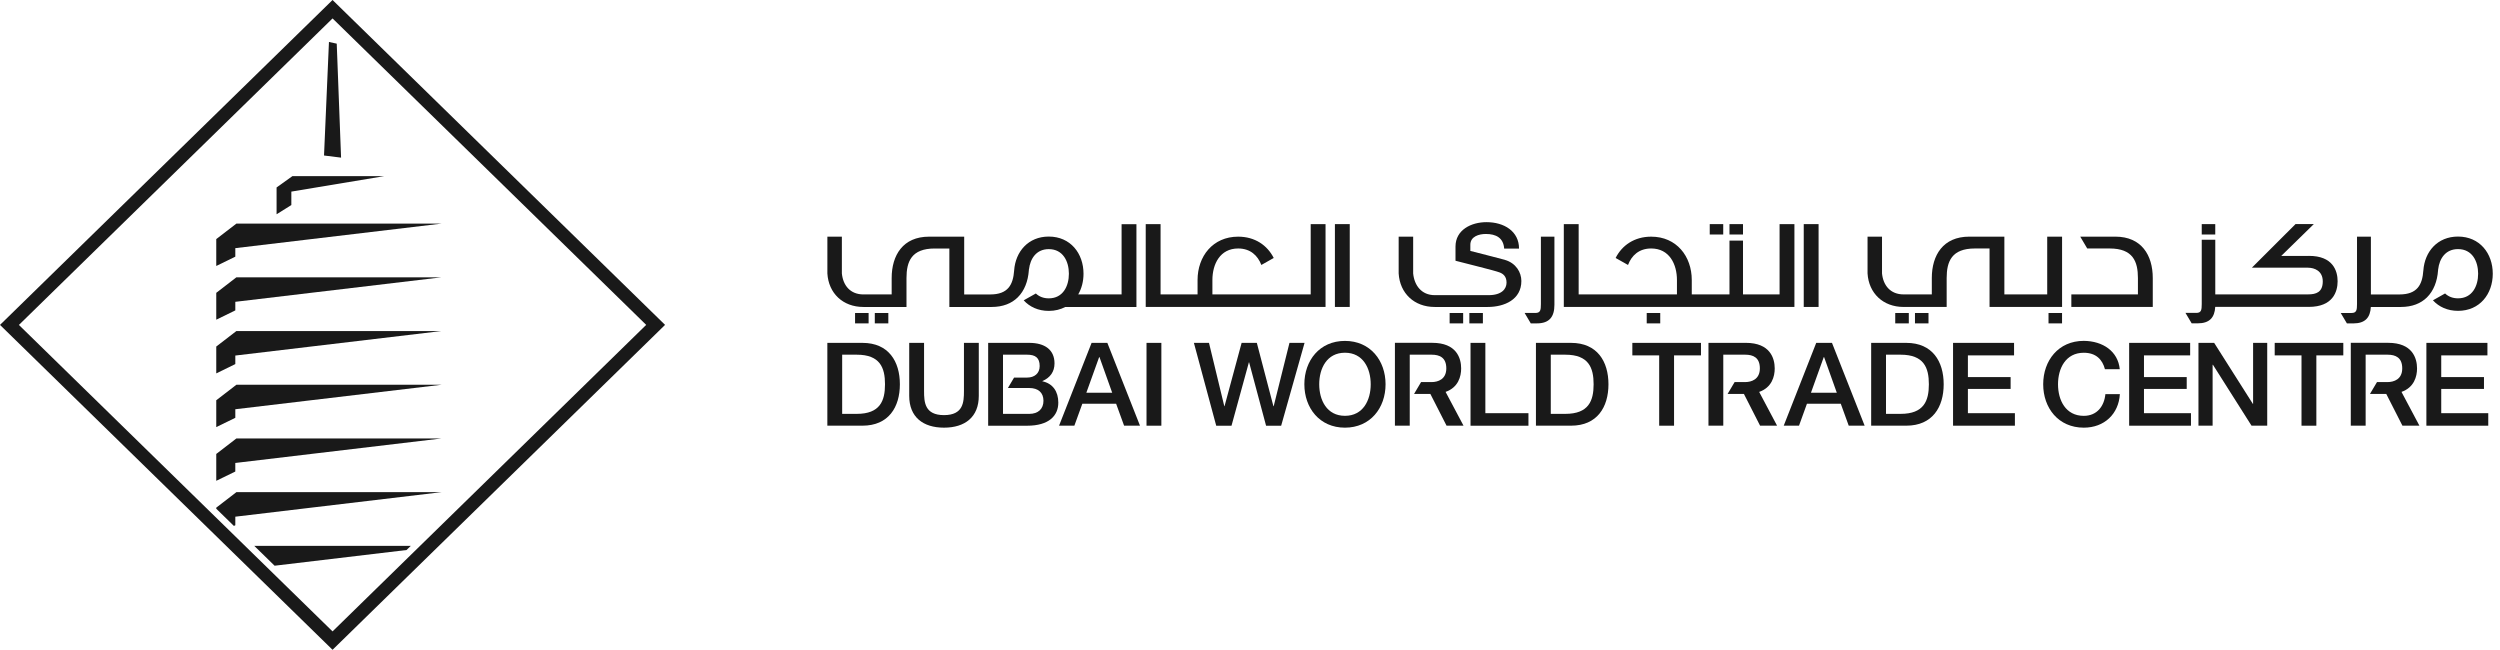 <svg viewBox="0 0 277 72" fill="none" xmlns="http://www.w3.org/2000/svg"><g clip-path="url(#clip0_7006_15933)"><path d="M36.846 0L0 36L36.846 71.997L73.69 35.997L36.846 0ZM36.846 2.041L71.598 35.997L36.846 69.959L2.095 36.003L36.846 2.041Z" fill="black" fill-opacity="0.9"></path><path d="M26.073 27.494L48.918 24.776H26.192L23.962 26.49V29.471L26.073 28.438V27.494Z" fill="black" fill-opacity="0.9"></path><path d="M37.31 4.837L36.448 4.649L35.902 17.23L37.791 17.466L37.31 4.837Z" fill="black" fill-opacity="0.9"></path><path d="M32.281 21.23L42.587 19.513H32.402L30.645 20.771V23.743L32.281 22.719V21.23Z" fill="black" fill-opacity="0.9"></path><path d="M26.073 57.249L48.918 54.531H26.192L23.962 56.248V56.366L25.917 58.273L26.073 58.198V57.249Z" fill="black" fill-opacity="0.9"></path><path d="M26.073 39.394L48.918 36.679H26.192L23.962 38.396V41.373L26.073 40.34V39.394Z" fill="black" fill-opacity="0.9"></path><path d="M26.073 33.441L48.918 30.726H26.192L23.962 32.446V35.423L26.073 34.391V33.441Z" fill="black" fill-opacity="0.9"></path><path d="M26.073 45.343L48.918 42.631H26.192L23.962 44.348V47.323L26.073 46.293V45.343Z" fill="black" fill-opacity="0.9"></path><path d="M26.192 48.581L23.962 50.298V53.273L26.071 52.246V51.296L48.918 48.581H26.192Z" fill="black" fill-opacity="0.9"></path><path d="M45.514 60.484H28.174L30.425 62.681L45.044 60.942L45.514 60.484Z" fill="black" fill-opacity="0.9"></path><path d="M132.284 37.99H133.956L135.652 45.008H135.677L137.571 37.99H139.257L141.094 45.008H141.124L142.873 37.99H144.545L141.953 47.17H140.281L138.403 40.15H138.376L136.451 47.17H134.757L132.284 37.99Z" fill="black" fill-opacity="0.9"></path><path d="M146.17 42.578C146.17 44.337 147.01 46.073 149.022 46.073C151.035 46.073 151.875 44.337 151.875 42.578C151.875 40.818 151.032 39.082 149.022 39.082C147.013 39.082 146.17 40.818 146.17 42.578ZM153.52 42.578C153.52 45.199 151.834 47.385 149.02 47.385C146.206 47.385 144.523 45.199 144.523 42.578C144.523 39.957 146.203 37.773 149.02 37.773C151.837 37.773 153.52 39.957 153.52 42.578Z" fill="black" fill-opacity="0.9"></path><path d="M162.934 37.99H164.578V45.781H169.352V47.17H162.934V37.99Z" fill="black" fill-opacity="0.9"></path><path d="M171.826 45.856H173.443C176.021 45.856 176.573 44.415 176.573 42.578C176.573 40.74 176.021 39.3 173.443 39.3H171.826V45.856ZM170.182 37.99H174.075C176.968 37.99 178.217 40.045 178.217 42.578C178.217 45.11 176.968 47.165 174.075 47.165H170.182V37.99Z" fill="black" fill-opacity="0.9"></path><path d="M180.864 37.99H188.469V39.377H185.485V47.167H183.837V39.377H180.864V37.99Z" fill="black" fill-opacity="0.9"></path><path d="M200.653 43.517H203.519L202.111 39.568H202.073L200.653 43.517ZM201.233 37.99H202.984L206.603 47.167H204.84L203.959 44.737H200.208L199.33 47.167H197.636L201.238 37.99H201.233Z" fill="black" fill-opacity="0.9"></path><path d="M208.969 45.856H210.589C213.167 45.856 213.719 44.418 213.719 42.578C213.719 40.737 213.167 39.3 210.589 39.3H208.969V45.856ZM207.325 37.99H211.218C214.111 37.99 215.36 40.045 215.36 42.578C215.36 45.11 214.111 47.165 211.218 47.165H207.325V37.99Z" fill="black" fill-opacity="0.9"></path><path d="M216.398 37.99H223.158V39.377H218.043V41.781H222.776V43.093H218.043V45.781H223.251V47.167H216.398V37.99Z" fill="black" fill-opacity="0.9"></path><path d="M233.228 40.909C232.951 39.852 232.253 39.085 230.883 39.085C228.871 39.085 228.028 40.821 228.028 42.58C228.028 44.34 228.871 46.076 230.883 46.076C232.344 46.076 233.148 45.011 233.277 43.669H234.881C234.752 45.869 233.159 47.385 230.883 47.385C228.066 47.385 226.386 45.199 226.386 42.578C226.386 39.957 228.066 37.768 230.883 37.768C233.003 37.784 234.675 38.927 234.87 40.906H233.225L233.228 40.909Z" fill="black" fill-opacity="0.9"></path><path d="M235.91 37.99H242.669V39.377H237.552V41.781H242.288V43.093H237.552V45.781H242.76V47.167H235.91V37.99Z" fill="black" fill-opacity="0.9"></path><path d="M243.589 37.99H245.33L249.618 44.751H249.643V37.99H251.208V47.167H249.47L245.195 40.418H245.157V47.167H243.589V37.99Z" fill="black" fill-opacity="0.9"></path><path d="M252.037 37.99H259.639V39.377H256.652V47.167H255.007V39.377H252.037V37.99Z" fill="black" fill-opacity="0.9"></path><path d="M268.844 37.99H275.607V39.377H270.489V41.781H275.225V43.093H270.489V45.781H275.7V47.167H268.844V37.99Z" fill="black" fill-opacity="0.9"></path><path d="M194.918 43.423C196.321 42.932 196.639 41.711 196.639 40.829C196.639 39.686 196.126 37.988 193.441 37.988H189.298V47.165H190.94V39.3H193.375C194.243 39.3 194.992 39.608 194.992 40.815C194.992 42.022 194.086 42.336 193.348 42.336H192.195L191.42 43.645H193.224L195.017 47.165H196.9L194.915 43.423H194.918Z" fill="black" fill-opacity="0.9"></path><path d="M266.088 43.42C267.491 42.929 267.809 41.706 267.809 40.826C267.809 39.683 267.296 37.985 264.614 37.985H260.468V47.165H262.113V39.3H264.548C265.415 39.3 266.168 39.608 266.168 40.815C266.168 42.022 265.259 42.336 264.52 42.336H263.37L262.593 43.645H264.397L266.19 47.167H268.073L266.085 43.423L266.088 43.42Z" fill="black" fill-opacity="0.9"></path><path d="M160.174 43.42C161.58 42.929 161.896 41.706 161.896 40.826C161.896 39.683 161.385 37.985 158.7 37.985H154.557V47.165H156.199V39.3H158.634C159.499 39.3 160.251 39.608 160.251 40.815C160.251 42.022 159.345 42.336 158.607 42.336H157.454L156.679 43.645H158.483L160.279 47.167H162.159L160.172 43.423L160.174 43.42Z" fill="black" fill-opacity="0.9"></path><path d="M93.312 45.856H94.929C97.51 45.856 98.059 44.418 98.059 42.578C98.059 40.737 97.507 39.3 94.929 39.3H93.312V45.856ZM91.67 37.99H95.561C98.457 37.99 99.706 40.045 99.706 42.578C99.706 45.11 98.457 47.165 95.561 47.165H91.67V37.99Z" fill="black" fill-opacity="0.9"></path><path d="M100.741 37.99H102.386V43.337C102.386 44.568 102.463 45.995 104.596 45.995C106.729 45.995 106.806 44.571 106.806 43.337V37.99H108.45V43.863C108.45 46.215 106.913 47.385 104.596 47.385C102.279 47.385 100.741 46.215 100.741 43.863V37.99Z" fill="black" fill-opacity="0.9"></path><path d="M120.366 43.517H123.232L121.823 39.568H121.785L120.366 43.517ZM120.945 37.99H122.694L126.312 47.167H124.55L123.668 44.737H119.921L119.039 47.167H117.343L120.948 37.99H120.945Z" fill="black" fill-opacity="0.9"></path><path d="M128.679 37.99H127.034V47.167H128.679V37.99Z" fill="black" fill-opacity="0.9"></path><path d="M114.037 45.856H111.133V39.3H113.815C114.71 39.3 115.196 39.632 115.196 40.56C115.196 41.384 114.603 41.835 113.815 41.835H112.36L111.676 42.991H114.037C115.039 42.991 115.616 43.506 115.616 44.404C115.616 45.303 115.039 45.858 114.037 45.858M115.501 42.245V42.218C116.355 41.859 116.84 41.191 116.84 40.265C116.84 38.736 115.734 37.99 114.051 37.99H109.488V47.17H113.801C116.234 47.17 117.26 46.052 117.26 44.611C117.26 43.366 116.643 42.492 115.501 42.248" fill="black" fill-opacity="0.9"></path><path d="M245.451 24.832H243.952V25.983H245.451V24.832Z" fill="black" fill-opacity="0.9"></path><path d="M234.386 26.22H230.491L231.265 27.531H233.752C236.33 27.531 236.882 28.972 236.882 30.809V32.623H229.505V34.01H238.527V30.809C238.527 28.277 237.277 26.22 234.384 26.22" fill="black" fill-opacity="0.9"></path><path d="M211.495 34.68H209.993V35.831H211.495V34.68Z" fill="black" fill-opacity="0.9"></path><path d="M213.678 34.68H212.179V35.831H213.678V34.68Z" fill="black" fill-opacity="0.9"></path><path d="M228.475 34.68H226.976V35.831H228.475V34.68Z" fill="black" fill-opacity="0.9"></path><path d="M228.476 26.22H226.831V32.623H222.084V26.22H218.191C215.297 26.22 214.045 28.274 214.045 30.809V32.62H210.921C209.463 32.62 208.659 31.63 208.527 30.294V26.22H206.924V30.294C207.056 32.494 208.648 34.01 210.921 34.01H215.69V30.809C215.69 28.969 216.245 27.531 218.82 27.531H220.442V34.01H228.478V26.22H228.476Z" fill="black" fill-opacity="0.9"></path><path d="M96.241 34.68H94.742V35.831H96.241V34.68Z" fill="black" fill-opacity="0.9"></path><path d="M98.427 34.68H96.928V35.831H98.427V34.68Z" fill="black" fill-opacity="0.9"></path><path d="M124.267 32.623H119.465C119.849 31.963 120.053 31.171 120.053 30.326C120.053 28.081 118.611 26.211 116.203 26.211C113.93 26.211 112.519 27.88 112.368 29.953C112.368 29.956 112.368 29.962 112.368 29.967C112.253 31.547 111.693 32.625 109.716 32.625H106.833V26.222H102.94C100.049 26.222 98.797 28.277 98.797 30.812V32.623H95.673C94.213 32.623 93.411 31.633 93.279 30.297V26.222H91.673V30.297C91.805 32.497 93.394 34.012 95.67 34.012H100.439V30.812C100.439 28.972 100.991 27.534 103.569 27.534H105.189V34.012H105.974H109.87C111.135 34.012 112.083 33.615 112.752 32.961C113.505 32.226 113.906 31.166 113.996 29.962C113.996 29.927 113.996 29.892 113.999 29.857L114.01 29.849C114.15 28.655 114.823 27.604 116.206 27.604C117.777 27.604 118.433 28.956 118.433 30.329C118.433 31.703 117.777 33.057 116.206 33.057C115.594 33.057 115.122 32.851 114.773 32.518L113.425 33.277C114.084 33.996 115.028 34.447 116.206 34.447C116.898 34.447 117.508 34.289 118.032 34.012H125.917V24.838H124.272V32.625L124.267 32.623Z" fill="black" fill-opacity="0.9"></path><path d="M255.806 28.355H252.762L256.369 24.83H254.343L249.506 29.661H255.716C256.454 29.661 257.363 30.023 257.363 31.177C257.363 32.389 256.611 32.617 255.743 32.617H245.453V26.563H243.952V33.693C243.952 34.348 243.899 34.669 243.348 34.669H242.151L242.837 35.826H243.507C244.827 35.826 245.382 35.174 245.448 34.004H255.809C258.494 34.004 259.008 32.309 259.008 31.163C259.008 30.018 258.494 28.336 255.809 28.352" fill="black" fill-opacity="0.9"></path><path d="M170.731 33.699C170.731 34.353 170.678 34.675 170.124 34.675H168.927L169.61 35.831H170.283C171.689 35.831 172.23 35.085 172.23 33.763V26.22H170.731V33.699Z" fill="black" fill-opacity="0.9"></path><path d="M193.125 24.832H191.626V25.983H193.125V24.832Z" fill="black" fill-opacity="0.9"></path><path d="M190.934 24.832H189.438V25.983H190.934V24.832Z" fill="black" fill-opacity="0.9"></path><path d="M197.175 32.623H193.125V26.657H191.626V32.623H187.448V31.027C187.448 28.406 185.765 26.222 182.951 26.222C181.089 26.222 179.722 27.18 179.011 28.583L180.384 29.358C180.779 28.312 181.6 27.531 182.951 27.531C184.966 27.531 185.806 29.267 185.806 31.027V32.623H174.915V24.835H173.27V34.01H198.822V24.835H197.177V32.623H197.175Z" fill="black" fill-opacity="0.9"></path><path d="M201.499 24.832H199.854V34.01H201.499V24.832Z" fill="black" fill-opacity="0.9"></path><path d="M166.744 28.792C166.258 28.65 163.06 27.842 162.914 27.802V27.121C162.914 26.193 163.875 25.924 164.636 25.924C165.767 25.924 166.582 26.362 166.662 27.545H168.309C168.309 25.629 166.662 24.615 164.702 24.615C163.005 24.615 161.27 25.476 161.27 27.314V28.891C162.56 29.237 165.492 29.937 166.148 30.182C166.53 30.324 166.925 30.608 166.925 31.311C166.925 32.014 166.385 32.703 164.941 32.703H158.969C157.509 32.703 156.71 31.633 156.578 30.3V26.222H154.972V30.3C155.104 32.497 156.696 34.012 158.969 34.012H164.833C166.7 34.012 168.567 33.191 168.567 31.134C168.567 30.182 167.977 29.154 166.742 28.795" fill="black" fill-opacity="0.9"></path><path d="M162.118 34.68H160.619V35.831H162.118V34.68Z" fill="black" fill-opacity="0.9"></path><path d="M164.304 34.68H162.805V35.831H164.304V34.68Z" fill="black" fill-opacity="0.9"></path><path d="M183.955 34.68H182.456V35.831H183.955V34.68Z" fill="black" fill-opacity="0.9"></path><path d="M145.226 32.623H134.334V31.027C134.334 29.267 135.177 27.531 137.19 27.531C138.538 27.531 139.361 28.314 139.757 29.358L141.129 28.583C140.416 27.18 139.051 26.222 137.19 26.222C134.376 26.222 132.69 28.406 132.69 31.027V32.623H128.591V24.835H126.946V34.01H146.87V24.835H145.226V32.623Z" fill="black" fill-opacity="0.9"></path><path d="M149.552 24.832H147.908V34.01H149.552V24.832Z" fill="black" fill-opacity="0.9"></path><path d="M272.345 26.211C270.072 26.211 268.66 27.877 268.509 29.954C268.509 29.956 268.509 29.962 268.507 29.967C268.397 31.547 267.834 32.625 265.857 32.625H262.695V26.222H261.157V33.701C261.157 34.353 261.102 34.678 260.55 34.678H259.353L260.037 35.834H260.075H260.748C262.069 35.834 262.623 35.182 262.689 34.012H266.011C267.277 34.012 268.227 33.615 268.897 32.961C269.649 32.226 270.05 31.166 270.137 29.962C270.14 29.927 270.137 29.889 270.143 29.854L270.148 29.849C270.286 28.655 270.961 27.601 272.35 27.601C273.921 27.601 274.577 28.953 274.577 30.326C274.577 31.7 273.921 33.055 272.35 33.055C271.738 33.055 271.266 32.848 270.914 32.515L269.569 33.275C270.228 33.993 271.173 34.441 272.35 34.441C274.758 34.441 276.199 32.572 276.199 30.326C276.199 28.081 274.758 26.211 272.35 26.211" fill="black" fill-opacity="0.9"></path></g><defs><clipPath id="clip0_7006_15933"><rect width="276.197" height="72" fill="white"></rect></clipPath></defs></svg>